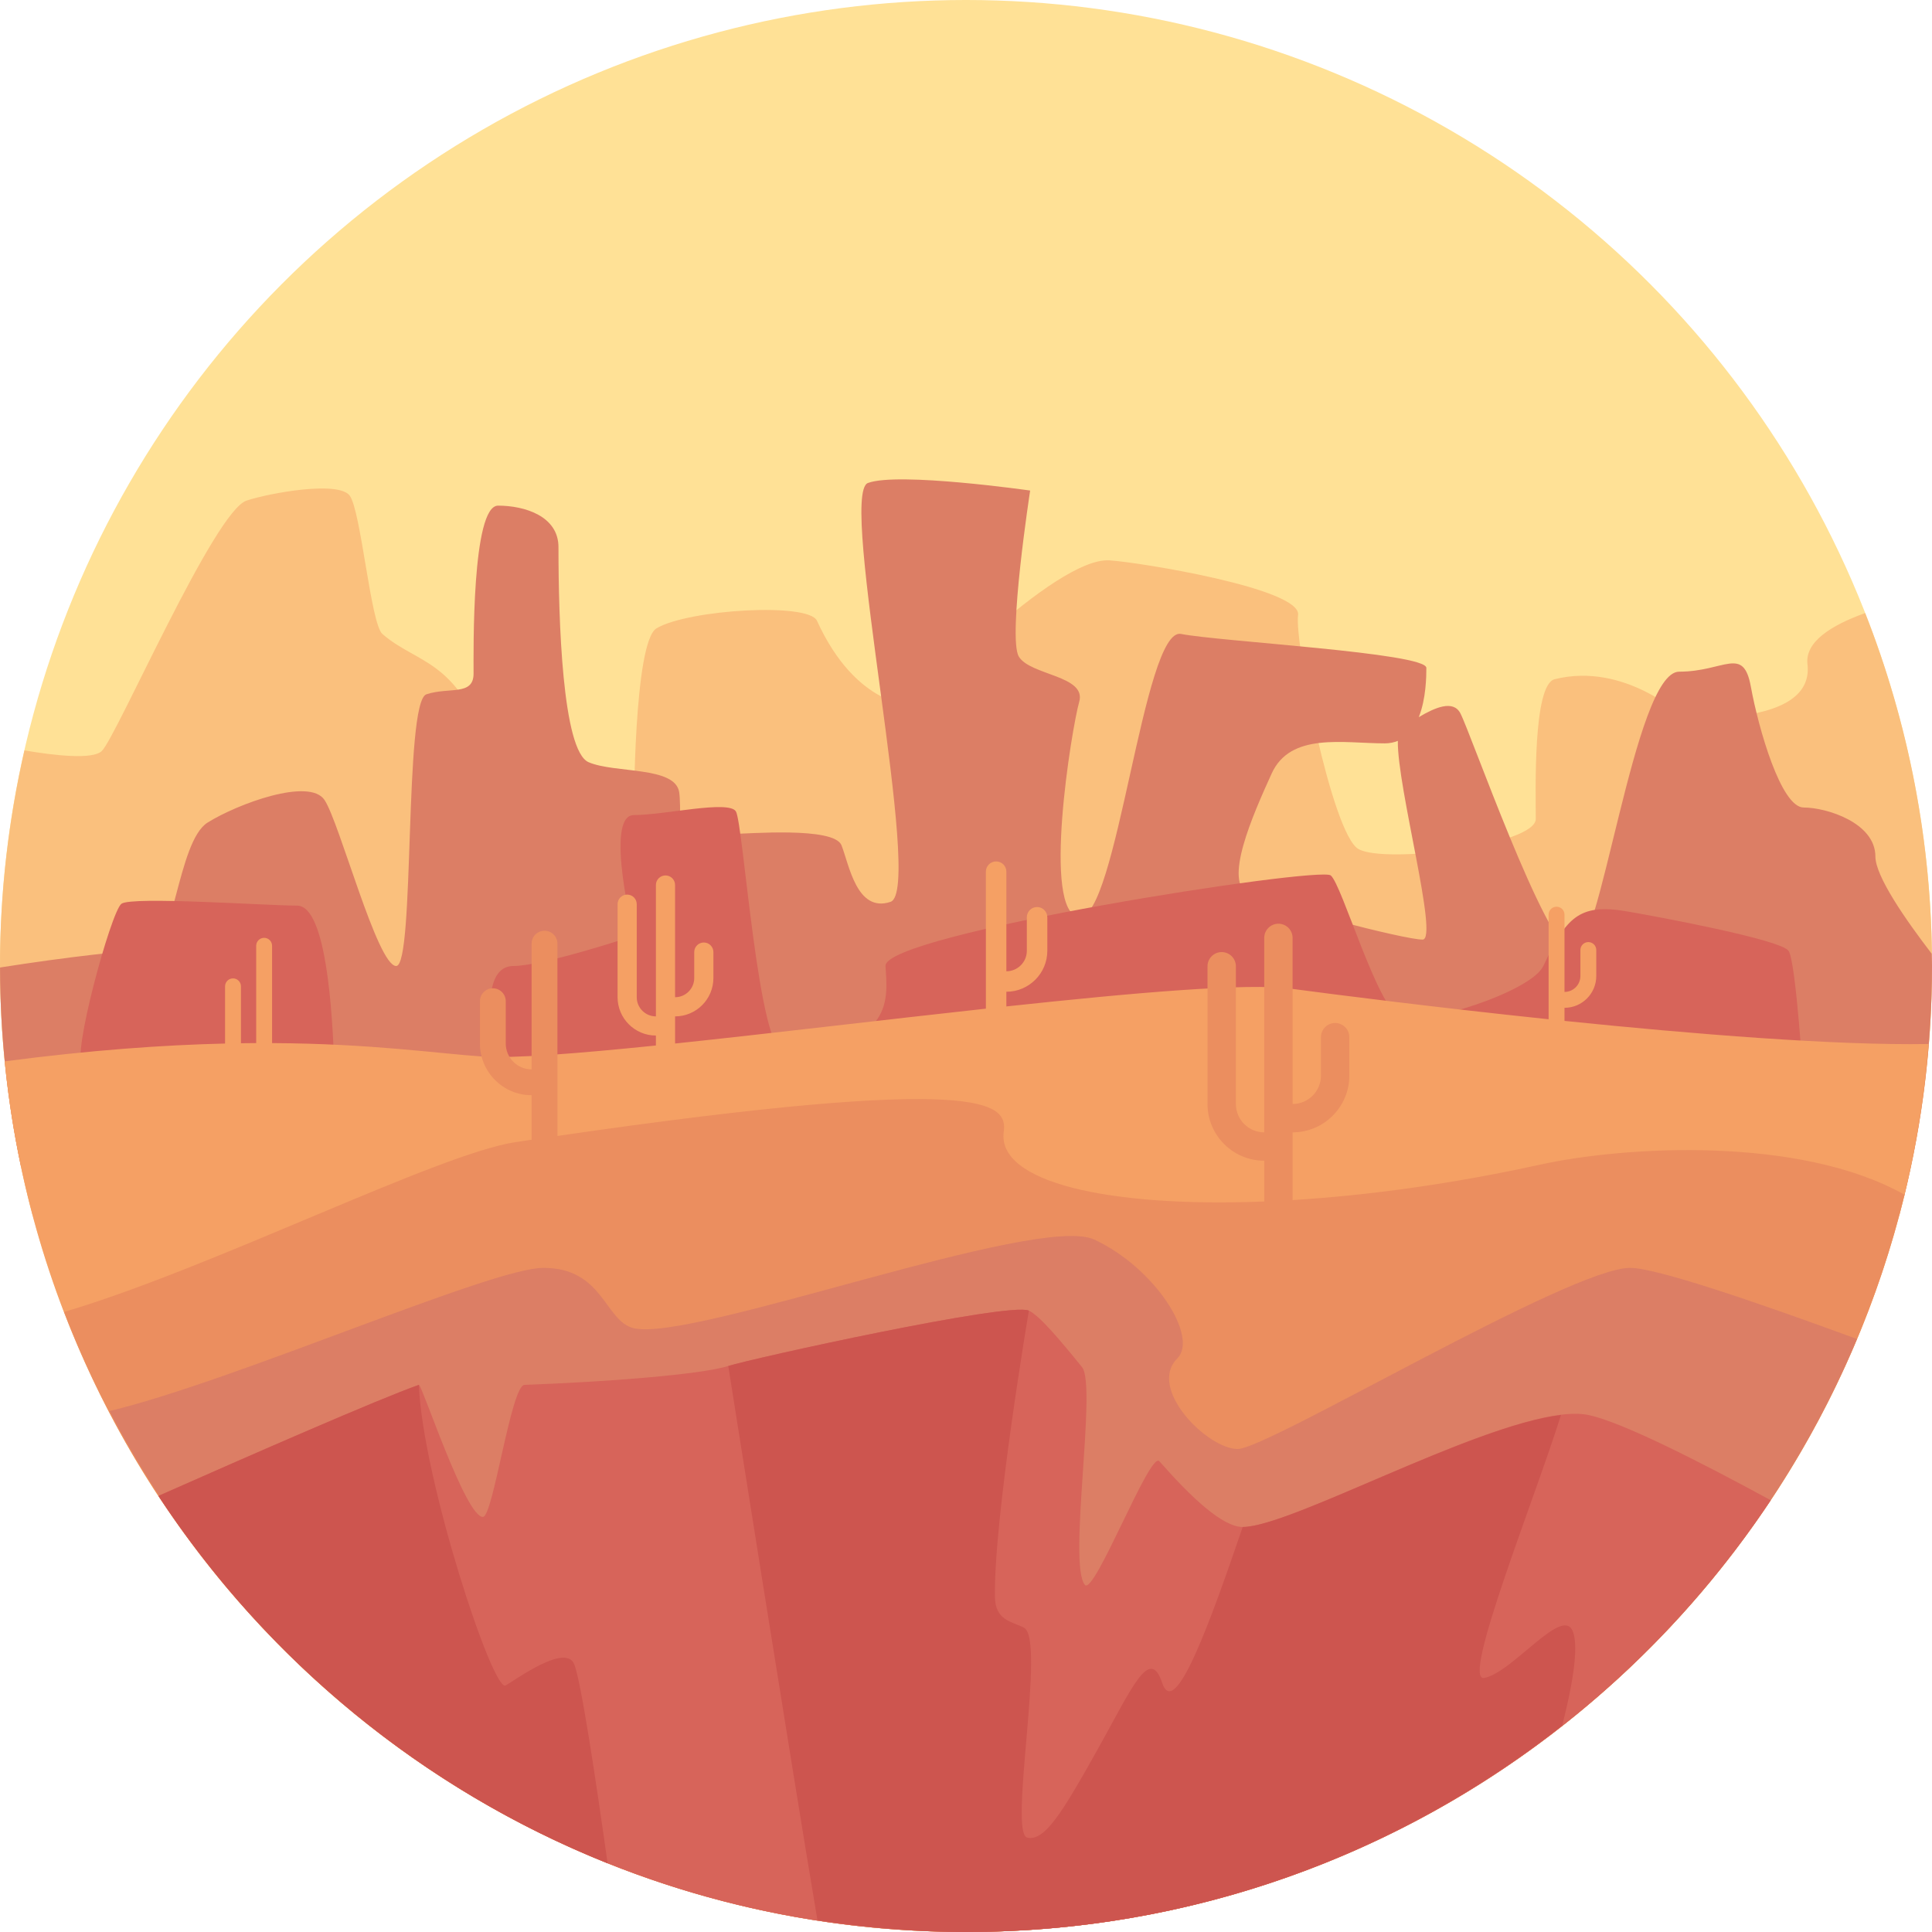 <?xml version="1.0" encoding="iso-8859-1"?>
<!-- Generator: Adobe Illustrator 19.0.0, SVG Export Plug-In . SVG Version: 6.00 Build 0)  -->
<svg version="1.1" id="Layer_1" xmlns="http://www.w3.org/2000/svg" xmlns:xlink="http://www.w3.org/1999/xlink" x="0px" y="0px"
	 viewBox="0 0 512 512" style="enable-background:new 0 0 512 512;" xml:space="preserve">
<circle style="fill:#FFE196;" cx="256" cy="256" r="256"/>
<path style="fill:#FAC07D;" d="M512,256c0-33.023-6.322-64.551-17.708-93.533c-9.164,3.292-15.98,7.689-15.292,13.533
	c2,17-33,14-33,14s-15.333-14.667-34-10c-5.821,1.455-5,30-5,37s-40,12-47,8s-17-55-16-62s-42-14-50-14.5
	c-14.532-0.908-52,38.5-52,38.5s-15,0.5-25.5-22.5c-2.236-4.899-34-3-42.5,2c-6.095,3.585-6,49.5-6,49.5s-29.478,9.97-39-18
	c-8-23.5-18.5-22-27.667-30c-3.106-2.711-5.667-32.667-8.667-36.667s-21.333-0.667-27.333,1.333C56.743,135.53,31,195,27,199
	c-2.395,2.395-12.654,1.204-20.52-0.136C2.288,217.244,0,236.35,0,256c0,22.827,3.028,44.938,8.634,66h494.732
	C508.972,300.938,512,278.827,512,256z"/>
<path style="fill:#DC7E65;" d="M5.578,309.225l499.065,7.708C509.415,297.397,512,277.005,512,256c0-1.094-0.069-2.172-0.083-3.263
	C505.121,243.893,497,232.239,497,227c0-9-13-13-19-13s-12-21-14-32s-7-4-19-4s-21,76.333-28.333,74.333S389.667,194,387,189
	c-1.908-3.578-6.711-1.511-11.003,1.047C377.928,185.198,378,179.24,378,177c0-4-55-7-65-9s-17,76-27,75s-2-50,0-57s-13-7-16-12
	s3-44,3-44s-35-5-43-2s15,108,6,111s-11-10-13-15s-25-3-29-3s4,28-6,27s-7-31-8-38s-17-5-24-8s-8-38-8-57c0-8.246-9-11-16-11
	s-6.5,38.5-6.5,44.5S119,182,113,184s-3,72-8,72s-15-38-19-44s-23,1-31,6s-9,35-16,34c-3.338-0.477-21.914,1.701-38.99,4.398
	C0.038,274.514,1.972,292.177,5.578,309.225z M337,205c5-11,19-8,30-8c1.305,0,2.431-0.256,3.444-0.66
	C370.224,208.572,381.368,249,377,249c-5,0-39-9-46-12S332,216,337,205z"/>
<g>
	<path style="fill:#D7645A;" d="M88.5,280c-0.465-10.5-1.861-40-9.772-40s-43.743-2.5-46.535-0.5S18.697,281,21.955,282
		S88.5,280,88.5,280z"/>
	<path style="fill:#D7645A;" d="M136,288c-8-16-8-32,0-32s32-8,32-8s-8-32,0-32s25-4,27-1s5.94,64.401,13,64
		c29.333-1.667,27.167-14.5,26.667-23s115-26.5,118-24S365,267,371,269.5s34.74-6.617,38-13.5c6-12.667,9.333-16.667,22-14.5
		c8.262,1.413,41,7.5,43,10.5s4,36,4,36H136z"/>
</g>
<path style="fill:#F5A064;" d="M414.608,270.548v-3.467c4.644,0,8.421-3.778,8.421-8.421v-6.893c0-1.163-0.942-2.105-2.105-2.105
	c-1.164,0-2.105,0.943-2.105,2.105v6.893c0,2.322-1.889,4.211-4.211,4.211v-20.48c0-1.163-0.942-2.105-2.105-2.105
	c-1.164,0-2.105,0.943-2.105,2.105v27.721c-29.561-3.094-55.991-6.458-68.398-8.112c-11.512-1.535-41.288,1.054-75.304,4.714v-3.891
	c5.986,0,10.854-4.869,10.854-10.854v-8.885c0-1.499-1.214-2.714-2.714-2.714s-2.714,1.215-2.714,2.714v8.885
	c0,2.993-2.435,5.427-5.427,5.427v-26.397c0-1.499-1.214-2.714-2.714-2.714s-2.714,1.215-2.714,2.714v36.304
	c-27.615,3.02-57.473,6.623-82.366,9.239v-7.19c5.601,0,10.155-4.556,10.155-10.155v-6.886c0-1.402-1.135-2.539-2.539-2.539
	s-2.539,1.137-2.539,2.539v6.886c0,2.8-2.279,5.078-5.078,5.078v-29.736c0-1.402-1.136-2.539-2.539-2.539s-2.539,1.137-2.539,2.539
	v34.813c-2.799,0-5.078-2.277-5.078-5.078v-24.658c0-1.402-1.136-2.539-2.539-2.539s-2.539,1.137-2.539,2.539v24.658
	c0,5.6,4.555,10.155,10.155,10.155v2.639c-20.966,2.145-37.816,3.465-45.825,2.931c-12.117-0.808-29.361-3.429-55.892-3.569v-25.79
	c0-1.163-0.942-2.105-2.105-2.105c-1.164,0-2.105,0.943-2.105,2.105v25.789c-1.323,0.006-2.672,0.02-4.039,0.039v-15.079
	c0-1.163-0.942-2.105-2.105-2.105c-1.164,0-2.105,0.943-2.105,2.105v15.159c-16.217,0.382-35.434,1.71-58.395,4.717
	C13.945,410.789,123.144,512,256,512c134.419,0,244.562-103.622,255.097-235.33C486.425,277.094,448.799,274.06,414.608,270.548z"/>
<path style="fill:#EB8E5F;" d="M408,308.667c-23.159,5.096-45.55,8.142-65.447,9.362v-17.944c8.29,0,15.032-6.744,15.032-15.032
	V274.86c0-2.075-1.681-3.758-3.758-3.758s-3.758,1.683-3.758,3.758v10.193c0,4.145-3.373,7.516-7.516,7.516v-44.016
	c0-2.075-1.681-3.758-3.758-3.758s-3.758,1.683-3.758,3.758v51.532c-4.143,0-7.516-3.371-7.516-7.516v-36.5
	c0-2.075-1.681-3.758-3.758-3.758s-3.758,1.683-3.758,3.758v36.5c0,8.289,6.742,15.032,15.032,15.032v10.808
	C293.207,320.051,264.244,313.17,266,300c1.025-7.688-4.328-15.508-118.273,1.035v-50.952c0-1.891-1.532-3.424-3.424-3.424
	s-3.424,1.533-3.424,3.424v33.311c-3.775,0-6.848-3.071-6.848-6.849v-11.212c0-1.891-1.532-3.424-3.424-3.424
	s-3.424,1.533-3.424,3.424v11.212c0,7.552,6.143,13.697,13.697,13.697v11.798c-1.394,0.206-2.787,0.412-4.212,0.626
	c-20.6,3.085-80.439,33.418-119.689,45.017C53.859,443.767,146.935,512,256,512c120.494,0,221.485-83.27,248.717-195.387
	C477,301,430.648,303.683,408,308.667z"/>
<path style="fill:#DC7E65;" d="M492.109,354.845C464.733,344.791,438.845,336,432,336c-16,0-96,48-104,48s-24-16-16-24
	c5.657-5.657-5.79-23.935-22-31.5c-15-7-106.333,27.167-122,23.5c-7.79-1.823-8-16-24-16c-13.833,0-81.412,29.853-114.993,37.952
	C71.678,455.916,157.202,512,256,512C362.331,512,453.439,447.136,492.109,354.845z"/>
<path style="fill:#D7645A;" d="M256,512c89.025,0,167.407-45.465,213.274-114.42C449.903,387.044,429.696,376.831,421,375
	c-19-4-77.667,29.667-91.667,29.667c-5.313,0-13.505-7.68-22.1-17.429c-2.465-2.796-17.261,35.767-19.733,32.763
	c-4.56-5.54,3.264-52.737-0.758-57.706c-6.233-7.7-11.38-13.717-14.075-14.961C267.53,344.963,199.333,360,193,362
	c-7.143,2.256-32.04,4.214-54,5c-3.564,0.128-8.294,34.87-11,35c-4.594,0.22-16.233-35.271-17-35
	c-10.566,3.729-44.691,18.659-69.013,29.428C87.746,466.022,166.484,512,256,512z"/>
<g>
	<path style="fill:#CD554F;" d="M161.019,493.785c-2.763-19.698-7.233-49.992-9.019-53.118c-2.667-4.667-14.667,4-18,6
		S112,392,111,367c-10.566,3.729-44.691,18.659-69.013,29.428C70.588,439.926,112.072,474.199,161.019,493.785z"/>
	<path style="fill:#CD554F;" d="M393.333,444.667c-6.222,1.131,13.419-47.54,20.346-69.681
		c-23.643,2.822-71.824,29.681-84.346,29.681C320.667,430,311.333,456,308,446s-8,1.333-17.333,18s-13.852,23.972-18.417,23
		c-5.083-1.083,4.987-52.716-0.917-55.667c-3.333-1.666-7.567-1.908-7.667-8.124c-0.334-20.876,9-75.876,9-75.876
		C267.53,344.962,199.333,360,193,362c0,0,17.095,108.273,23.632,146.864c6.095,0.942,12.261,1.667,18.485,2.182
		C242.014,511.609,248.958,512,256,512c59.654,0,114.469-20.486,157.985-54.703c3.348-12.964,4.348-21.964,2.682-25.297
		C413.67,426.007,400.667,443.333,393.333,444.667z"/>
</g>
<g>
</g>
<g>
</g>
<g>
</g>
<g>
</g>
<g>
</g>
<g>
</g>
<g>
</g>
<g>
</g>
<g>
</g>
<g>
</g>
<g>
</g>
<g>
</g>
<g>
</g>
<g>
</g>
<g>
</g>
</svg>
